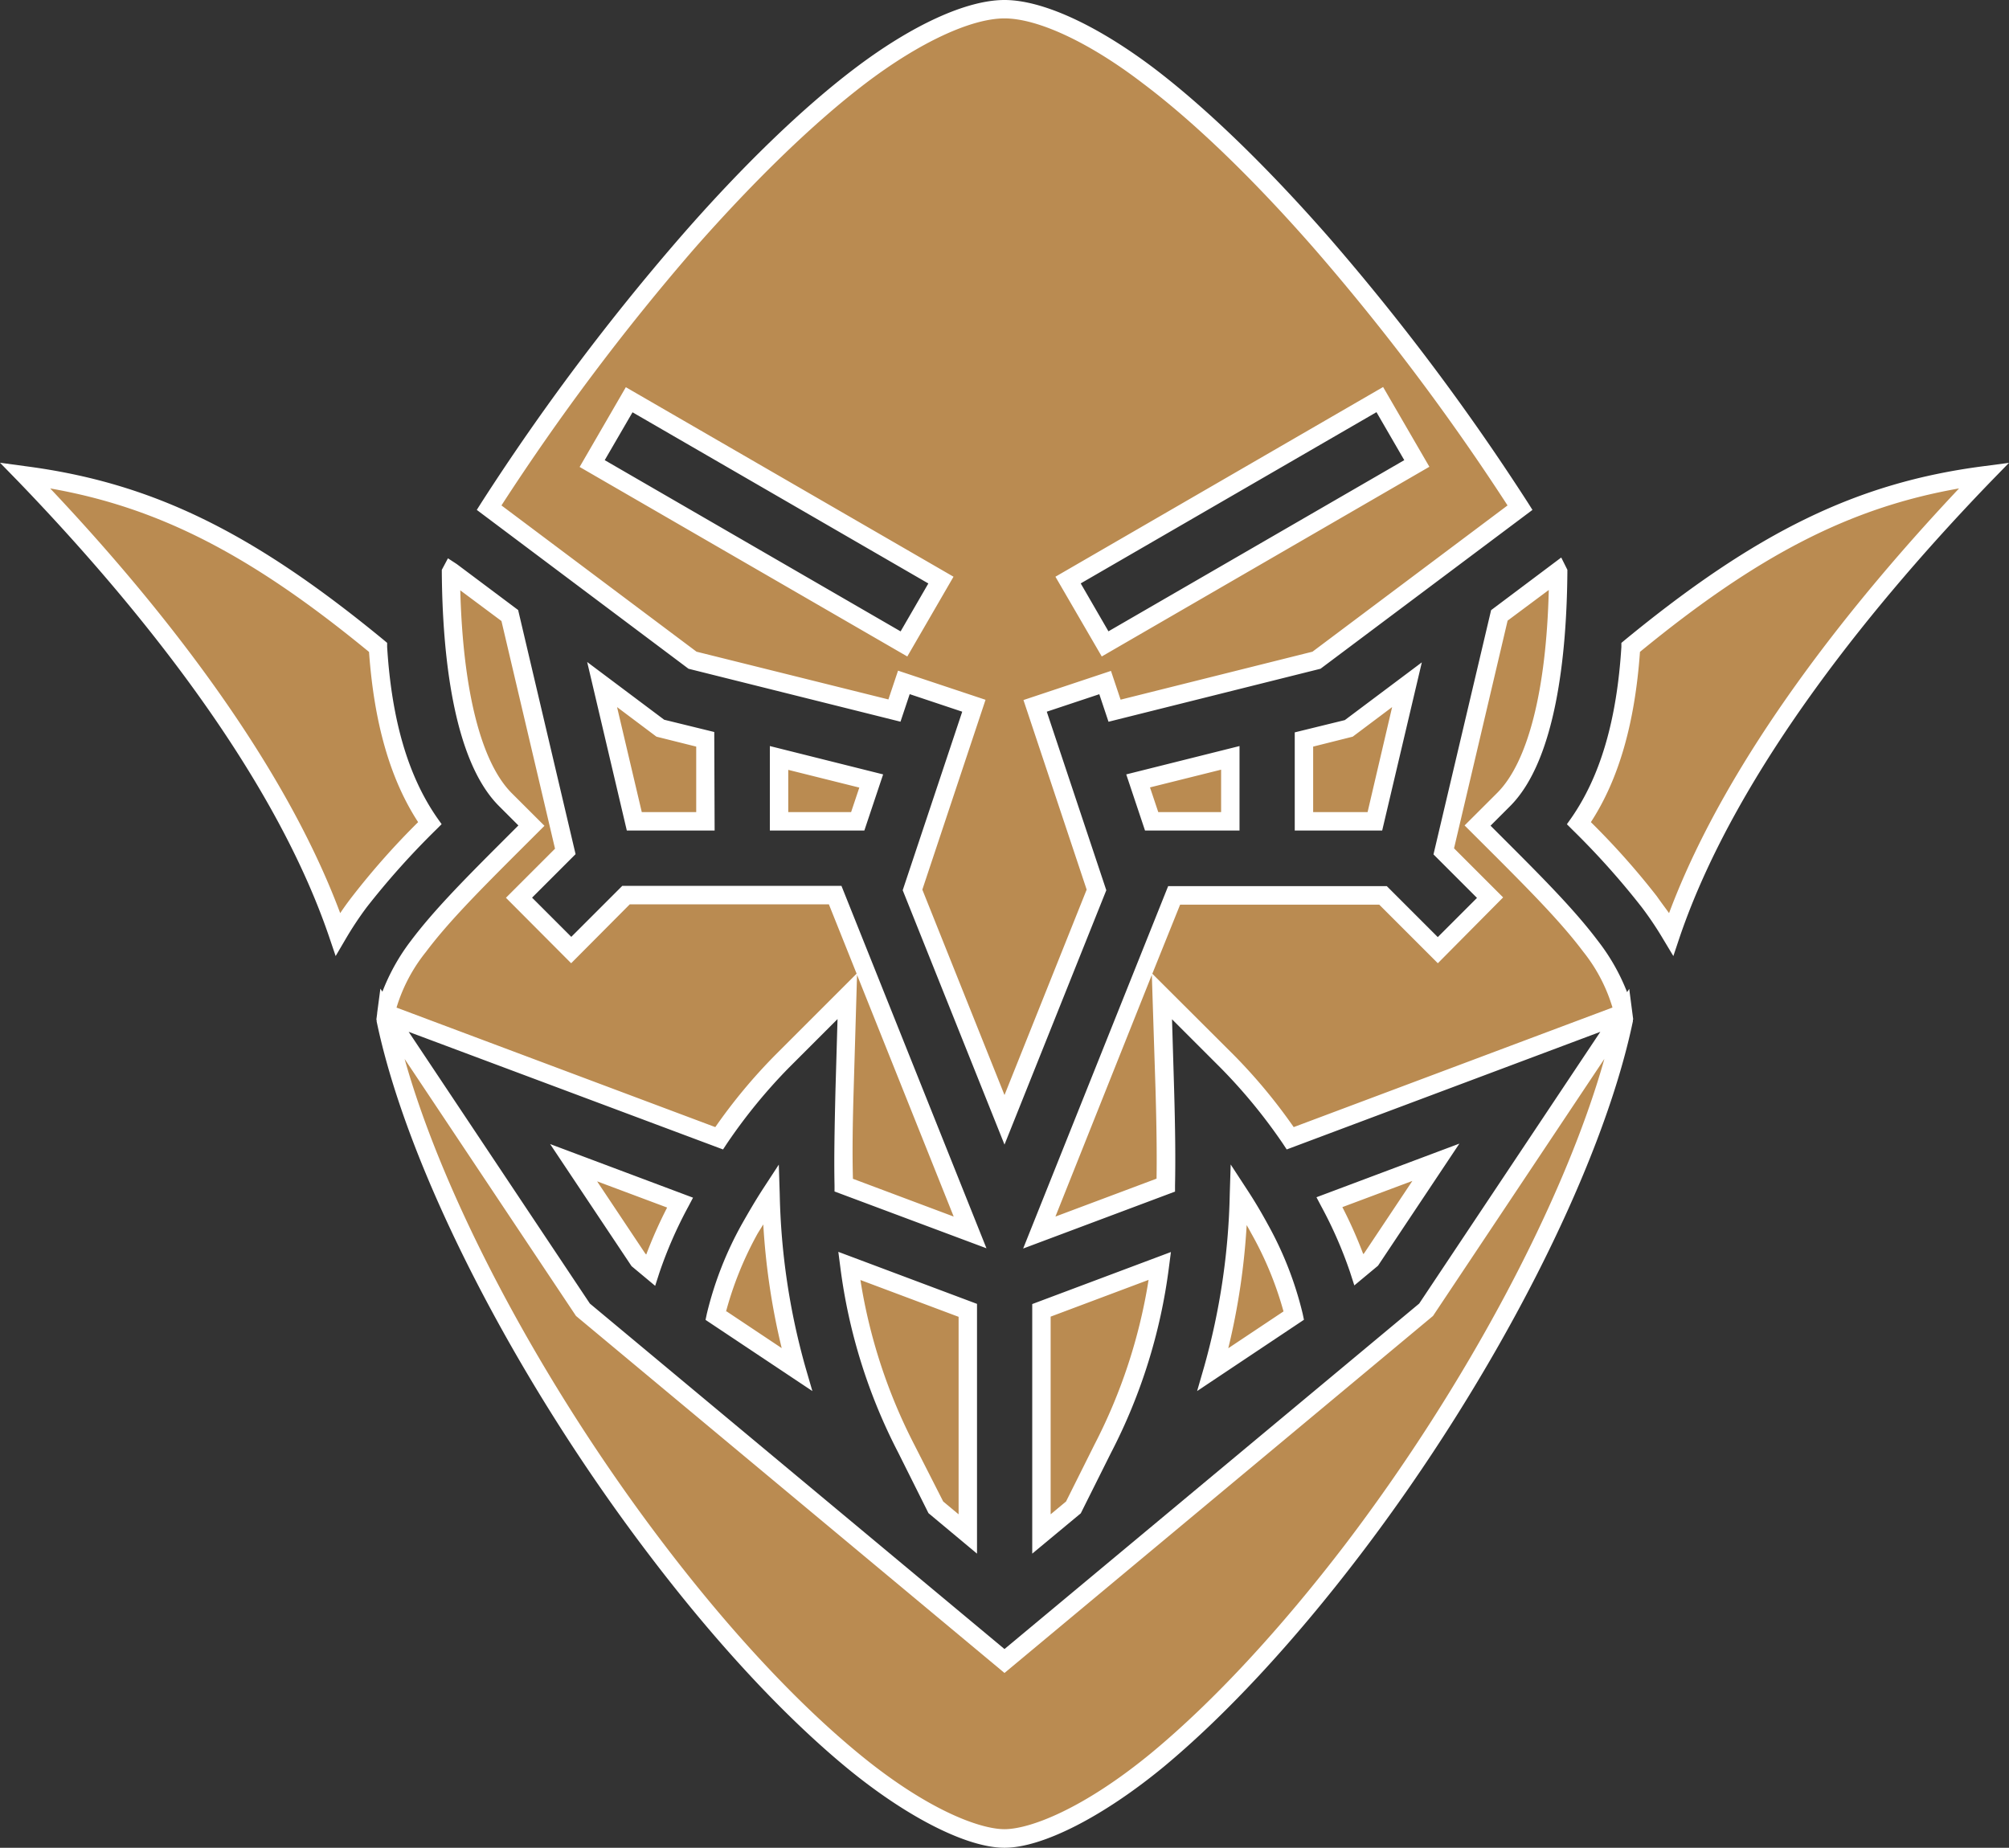 <svg xmlns="http://www.w3.org/2000/svg" viewBox="0 0 327.4 301.17"><rect x="0" y="0" width="327.4" height="301.17" fill="#333333" stroke="none"/><title>Goblin_1</title><g id="aae3685f-8fa3-43e1-b43e-b3932b69e750" data-name="Layer 2"><g id="b752fc6f-f53a-441d-a4ce-24164c8b1dd4" data-name="Layer 1"><path d="M163.7,1.5c-5.68,0-14.25,3.84-23.44,10.81s-19,16.75-28.19,27.25A374.34,374.34,0,0,0,79.71,82.74l33.14,24.86,32.92,8.23,1.53-4.59,11.41,3.81-10,30,15,37.47,15-37.47-10-30,11.41-3.81,1.53,4.59,32.92-8.23,33.14-24.86a374.34,374.34,0,0,0-32.36-43.18c-9.19-10.5-19-20.28-28.19-27.25S169.38,1.5,163.7,1.5ZM102.53,65.15l50.81,29.42-6,10.41L96.5,75.57Zm122.33,0,6,10.42L180.09,105l-6-10.41ZM4.06,77.46c21.26,22.05,42.26,49.08,51,74.78A56.4,56.4,0,0,1,58.61,147a127.55,127.55,0,0,1,11.45-12.8c-6-8.61-7.85-19.45-8.42-28.67-19.6-16.14-36-25.2-57.58-28Zm319.28,0c-21.53,2.84-38,11.9-57.58,28-.57,9.22-2.44,20.06-8.42,28.67A127.55,127.55,0,0,1,268.79,147a56.4,56.4,0,0,1,3.54,5.27c8.75-25.7,29.75-52.73,51-74.78ZM73.54,93.16a.47.47,0,0,1-.05.1c.09,10.95,1.34,29.48,8.89,37l4.26,4.25-4.26,4.25c-5.35,5.35-10.52,10.57-14.15,15.4-3.13,4.18-4.9,7.91-5.32,11l54.23,20.34a88.73,88.73,0,0,1,10.22-12.46l10.71-10.71-.45,15.14c-.16,5.64-.25,10.79-.15,15.65l20.62,7.74-22-55H102l-8.93,8.94-8.51-8.51,7.56-7.56-9-38.45Zm180.32,0-9.55,7.16-9,38.45,7.56,7.56-8.51,8.51-8.93-8.94H191.31l-22,55,20.62-7.74c.1-4.86,0-10-.15-15.65l-.45-15.14L200,173.07a88.73,88.73,0,0,1,10.22,12.46l36.9-13.84,17.33-6.5c-.42-3.09-2.19-6.82-5.32-11-3.63-4.83-8.8-10.05-14.15-15.4l-4.26-4.25,4.26-4.25c7.55-7.55,8.8-26.08,8.89-37a.47.47,0,0,1,0-.1ZM98.09,111.58l5.25,22.29H114.9V120.52l-7.32-1.83Zm131.22,0-9.49,7.11-7.32,1.83v13.35h11.56Zm-102.38,12v10.34h12.82l2.2-6.59Zm73.54,0-15,3.75,2.2,6.59h12.82ZM62.89,165.32c0,.27-.06.56-.08.84C68,191.18,86.2,225.3,107,252.57c10.48,13.76,21.62,25.84,31.81,34.28s19.56,12.82,24.91,12.82,14.72-4.39,24.91-12.82,21.33-20.52,31.81-34.28c20.78-27.27,39-61.39,44.17-86.41,0-.28,0-.56-.08-.84L232.4,213.48l-68.7,57.25L95,213.48Zm30.59,24.19L104,205.35l2,1.66a70.73,70.73,0,0,1,4.79-11Zm140.44,0L216.58,196a70.73,70.73,0,0,1,4.79,11l2-1.66Zm-108.39,5.17c-1.19,1.84-2.33,3.71-3.35,5.58a56,56,0,0,0-5.56,14.21l13.15,8.77A113.53,113.53,0,0,1,125.53,194.68Zm76.34,0a113.53,113.53,0,0,1-4.24,28.56l13.15-8.77a56,56,0,0,0-5.56-14.21C204.2,198.39,203.06,196.52,201.87,194.68ZM189,206.35l-19.3,7.24v36.46l5.21-4.34,4.78-9.57A89.42,89.42,0,0,0,189,206.35Zm-50.64,0a89.42,89.42,0,0,0,9.31,29.79l4.78,9.57,5.21,4.34V213.59Z" style="fill:#ba8b51"/><path d="M163.7,301.17c-6.15,0-16.06-5.05-25.87-13.17-10.18-8.43-21.26-20.37-32-34.52-22-28.89-39.46-63-44.45-87l0-.19v-.07l-.05,0,.13-1a.22.22,0,0,0,0-.08l.53-4,.33.5A33.27,33.27,0,0,1,67,153.29c3.55-4.72,8.36-9.63,14.29-15.56l3.19-3.19-3.19-3.19C73.81,123.84,72.1,106.5,72,93.27v-.39L73,91l1.44.94,10,7.49,9.36,39.79-7.09,7.09,6.39,6.39,8.31-8.31h35.72l23.63,59.07L136,194.2l0-1c-.09-4.28,0-9.13.16-15.73l.33-11.37-8,8a88.34,88.34,0,0,0-10,12.25l-.66,1L66.6,168.18l29.53,44.29,67.57,56.31,67.58-56.31,29.52-44.29-51.11,19.17-.66-1A88.34,88.34,0,0,0,199,174.13l-8-8,.34,11.37c.19,6.6.24,11.45.15,15.72l0,1-24.75,9.28,23.63-59.07H226l8.31,8.31,6.39-6.39-7.09-7.09L243,99.45l11.43-8.58,1,2,0,.44c-.11,13.23-1.82,30.57-9.33,38.08l-3.19,3.19,3.19,3.19c5.93,5.93,10.74,10.84,14.29,15.56a33.27,33.27,0,0,1,4.77,8.38l.35-.53.65,5-.05,0v.08l0,.18c-5,24-22.44,58.13-44.45,87-10.78,14.15-21.86,26.09-32,34.52C179.76,296.12,169.85,301.17,163.7,301.17ZM65.94,172.6c6.45,23,22.48,53.13,42.23,79.06,10.65,14,21.57,25.74,31.58,34,11.12,9.21,19.85,12.48,23.95,12.48s12.83-3.27,24-12.48c10-8.29,20.93-20.06,31.58-34C239,225.73,255,195.57,261.46,172.59l-27.93,41.9-.17.14L163.7,272.68,93.87,214.49l-.12-.18Zm73,19.51,16.48,6.18L139.67,158.9l-.55,18.65C138.94,183.58,138.89,188.13,139,192.11Zm48.77-33.21L172,198.29l16.48-6.18c.06-4,0-8.54-.17-14.56Zm.08-.19L201.11,172a89.13,89.13,0,0,1,9.72,11.71l51.95-19.49A26.85,26.85,0,0,0,258,155.1c-3.43-4.57-8.17-9.4-14-15.25l-5.32-5.31,5.32-5.31c5-5,8-16.7,8.4-33.07l-6.71,5-8.73,37.11,8,8L234.32,157l-9.55-9.55H192.32ZM64.62,164.23l51.95,19.48A88.92,88.92,0,0,1,126.3,172l13.3-13.3-4.52-11.3H102.63L93.08,157,82.45,146.33l8-8-8.73-37.11-6.71-5c.44,16.38,3.39,28.06,8.4,33.07l5.32,5.31-5.32,5.31c-5.84,5.85-10.58,10.68-14,15.25A26.85,26.85,0,0,0,64.62,164.23Zm103.6,89V212.55l22.6-8.48-.32,2.47a90.48,90.48,0,0,1-9.45,30.27l-4.92,9.85Zm3-38.63v32.22l2.51-2.09,4.64-9.29a88.48,88.48,0,0,0,8.81-26.83Zm-12,38.63-7.91-6.6-4.92-9.85a90.55,90.55,0,0,1-9.45-30.27l-.32-2.47,22.6,8.48Zm-5.51-8.5,2.51,2.09V214.63l-16-6A88.48,88.48,0,0,0,149,235.47Zm41.38-18,1.14-3.94a112.1,112.1,0,0,0,4.18-28.19l.15-4.8,2.61,4c1.32,2,2.43,3.9,3.4,5.68a57.55,57.55,0,0,1,5.72,14.63l.21,1Zm8.08-27.14a112.39,112.39,0,0,1-3,20.16l9-6A56.44,56.44,0,0,0,203.9,201C203.65,200.53,203.4,200.08,203.13,199.62Zm-70.78,27.14-17.41-11.6.21-1a57.55,57.55,0,0,1,5.72-14.63c1-1.76,2.07-3.62,3.4-5.68l2.61-4,.15,4.8a112.1,112.1,0,0,0,4.18,28.19Zm-14-13,9,6a113.28,113.28,0,0,1-3-20.16L123.5,201A56.44,56.44,0,0,0,118.31,213.8Zm102.32-4.22-.68-2.11a69.2,69.2,0,0,0-4.7-10.76l-.79-1.5,23.29-8.74-13.26,19.9Zm-1.95-12.76a72.69,72.69,0,0,1,3.4,7.65l.15-.13,7.86-11.79ZM106.77,209.58l-3.85-3.21-13.27-19.9,23.29,8.74-.79,1.5a69.34,69.34,0,0,0-4.7,10.76Zm-1.6-5.24.15.13a73.86,73.86,0,0,1,3.4-7.65l-11.41-4.27Zm58.53-17.78L147.11,145.1l9.7-29.1-8.56-2.86-1.5,4.49L112.2,109l-.25-.19L77.7,83.11l.74-1.17a378.19,378.19,0,0,1,32.5-43.37c10-11.48,19.87-21,28.41-27.46C148.67,4.05,157.54,0,163.7,0s15,4.05,24.35,11.11c8.54,6.49,18.36,16,28.41,27.46A378.19,378.19,0,0,1,249,81.94l.74,1.17L215.2,109l-34.55,8.64-1.5-4.49L170.59,116l9.7,29.1ZM150.31,145l13.39,33.48L177.09,145l-10.3-30.9,14.26-4.75,1.57,4.69,31.27-7.82,31.79-23.84A375.51,375.51,0,0,0,214.2,40.55c-9.91-11.33-19.58-20.68-28-27C177.56,6.93,169.14,3,163.7,3s-13.86,3.93-22.53,10.5c-8.38,6.36-18.06,15.71-28,27A376.55,376.55,0,0,0,81.72,82.38l31.79,23.84L144.78,114l1.57-4.69,14.26,4.75ZM272.7,155.83,271,153a55,55,0,0,0-3.45-5.13,128,128,0,0,0-11.32-12.65l-.88-.88.71-1c4.76-6.84,7.43-16,8.17-27.9l0-.65.5-.42C286.32,86.63,302.67,78.67,323.15,76l4.25-.56-3,3.08c-17.91,18.57-41.24,46.52-50.67,74.23ZM259.26,134A123.91,123.91,0,0,1,270,146.07c.7,1,1.36,1.87,2,2.76,9.61-25.69,30.27-51.18,47.26-69.22-17.76,3.12-32.76,10.86-52,26.64C266.43,117.85,263.82,127,259.26,134ZM54.7,155.83l-1.05-3.1C44.22,125,20.89,97.07,3,78.5L0,75.42,4.25,76c20.48,2.69,36.83,10.65,58.34,28.36l.5.42,0,.65c.74,11.93,3.41,21.06,8.17,27.9l.71,1-.88.88a129.13,129.13,0,0,0-11.32,12.65A55.61,55.61,0,0,0,56.36,153ZM8.18,79.61c17,18,37.66,43.53,47.26,69.22.61-.9,1.26-1.81,2-2.76A123.69,123.69,0,0,1,68.14,134c-4.56-7-7.17-16.14-8-27.74C40.94,90.47,25.94,82.73,8.18,79.61Zm217.07,55.76H211v-16l8.16-2,12.55-9.41Zm-11.25-3h8.87l4-17.12-6.42,4.82L214,121.69Zm-12,3h-15.4l-3.06-9.15L202,121.6Zm-13.24-3H199v-6.92l-11.59,2.89Zm-47.9,3h-15.4V121.6l18.46,4.62Zm-12.4-3h10.24l1.34-4-11.58-2.89Zm-12,3H102.15L95.69,107.9l12.55,9.41,8.16,2Zm-11.87-3h8.87V121.69l-6.48-1.62-6.42-4.82ZM147.86,107,94.46,76.11l7.53-13L155.39,94ZM98.55,75l48.22,27.91,4.52-7.81L103.08,67.2Zm81,32L172,94l53.4-30.92,7.54,13Zm-3.43-11.91,4.52,7.81L228.85,75l-4.53-7.82Z" style="fill:#fff"/></g></g></svg>